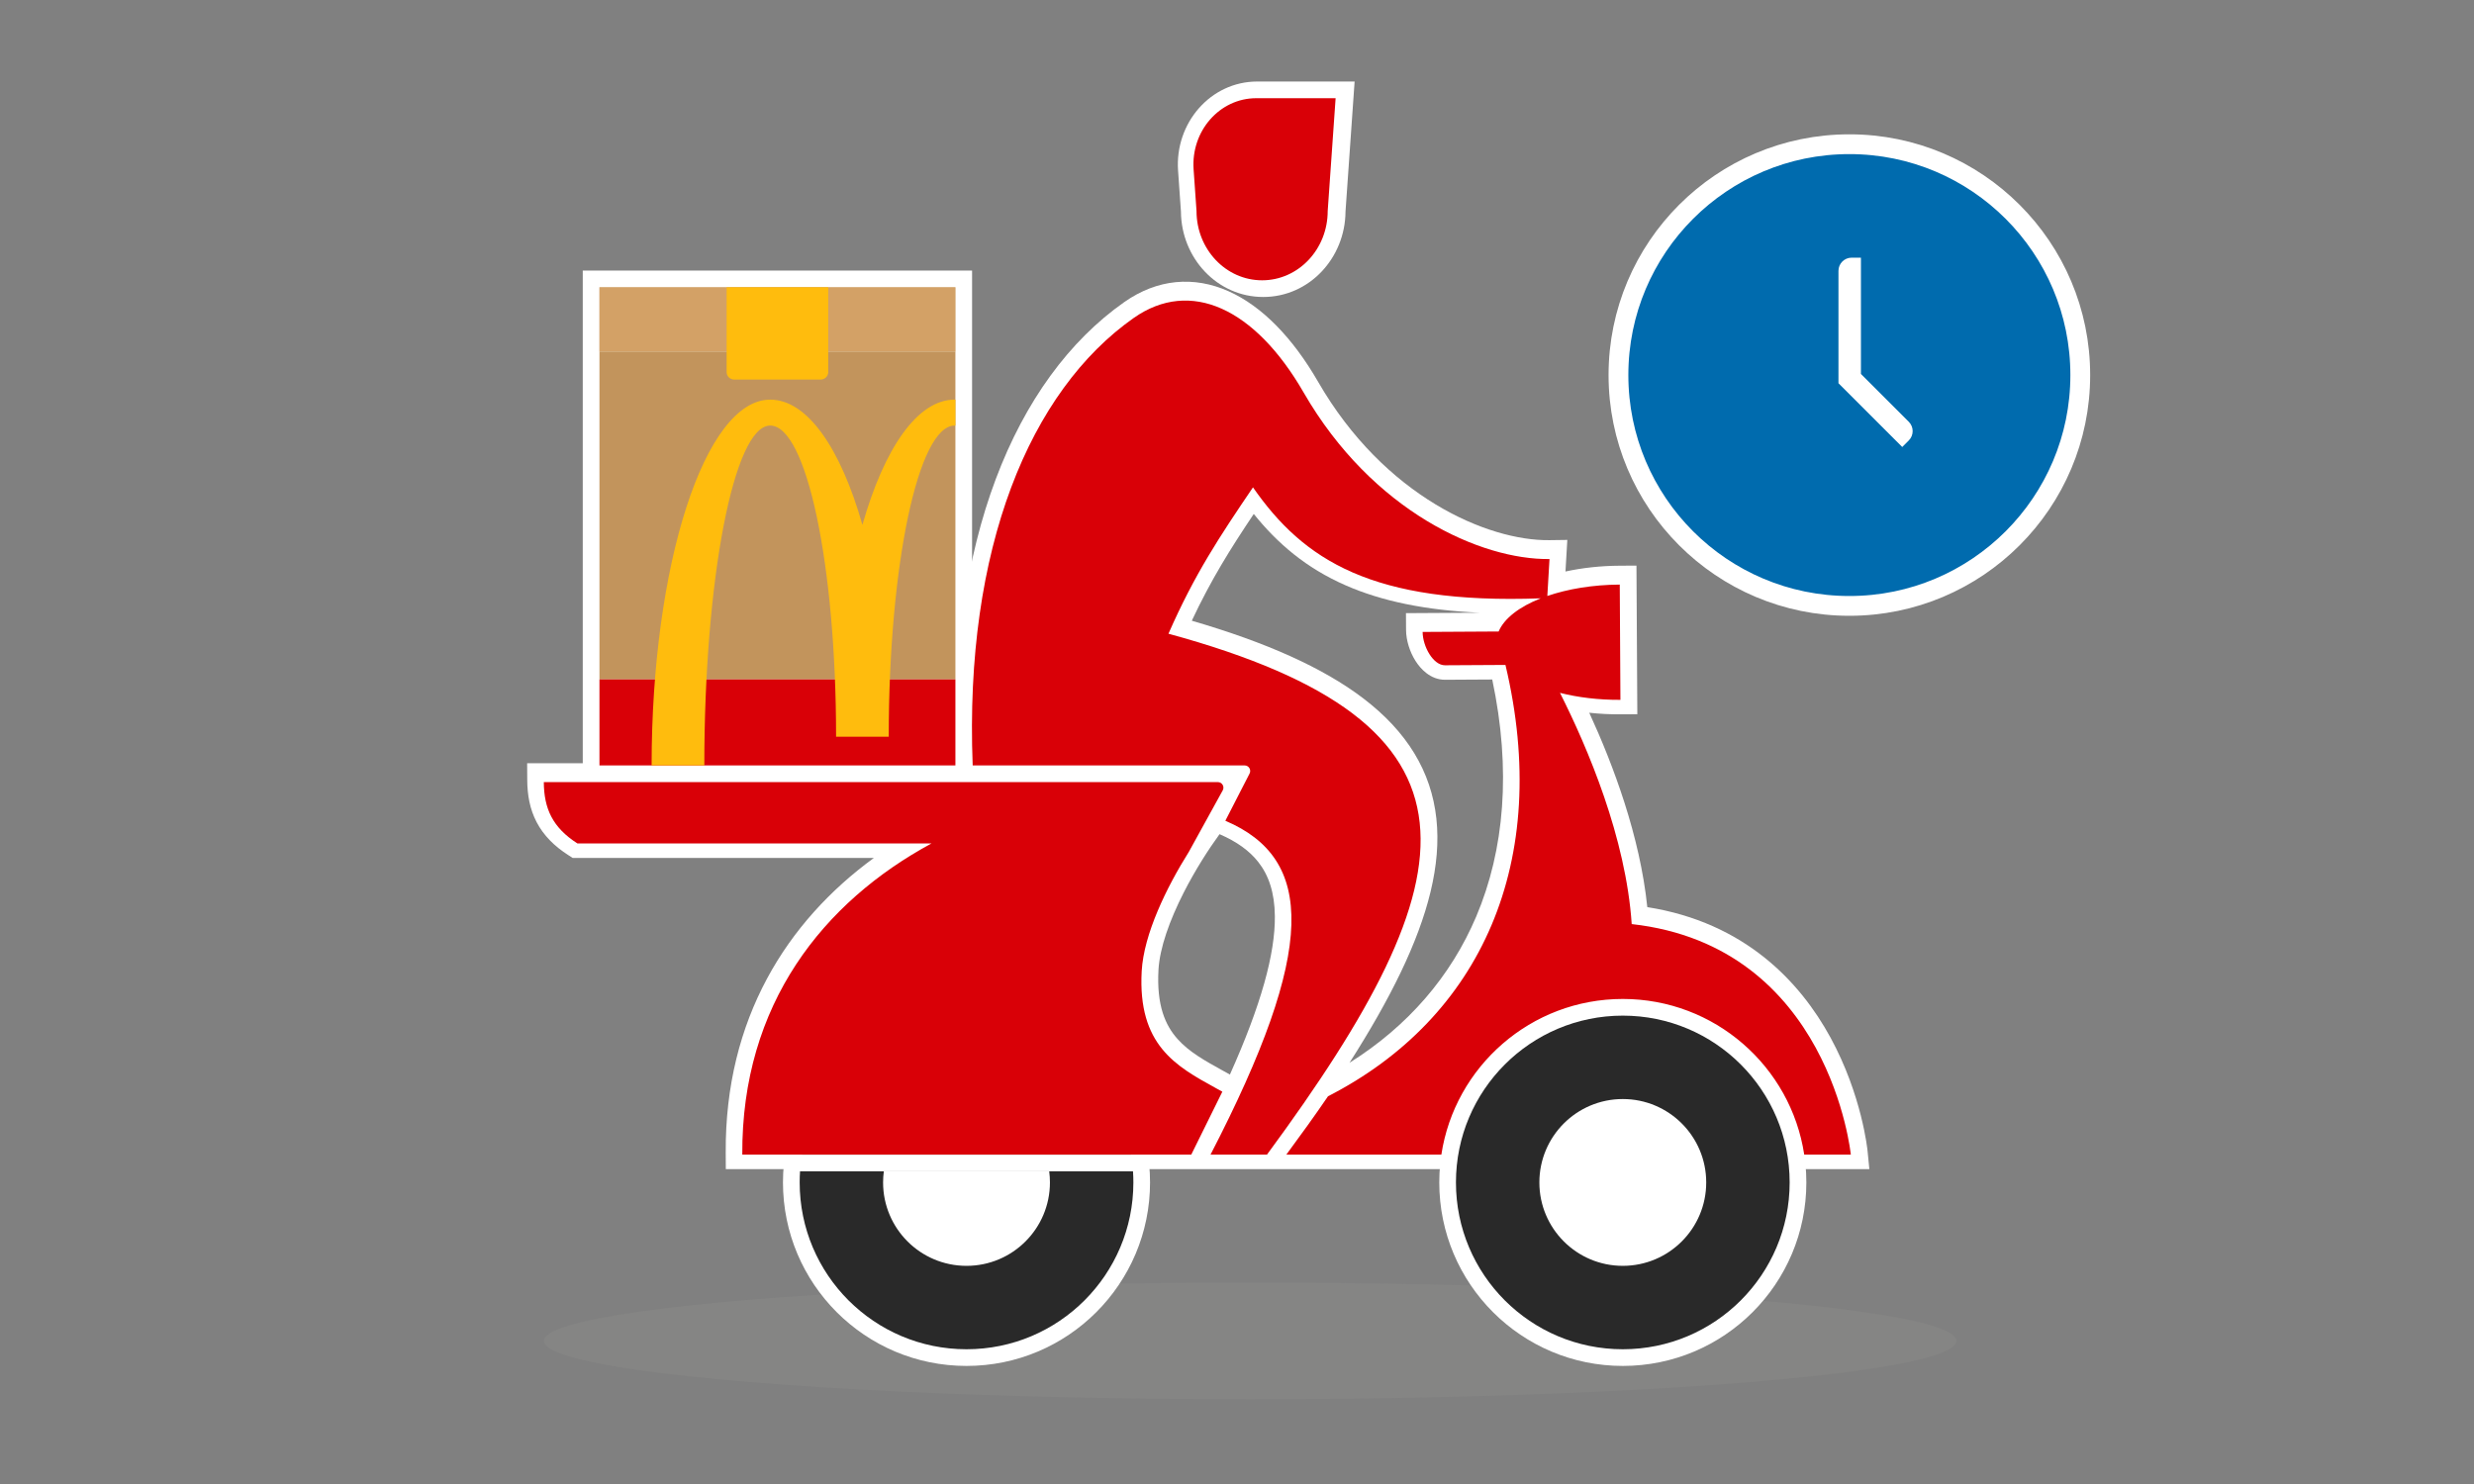 <svg width="375" height="225" viewBox="0 0 375 225" fill="none" xmlns="http://www.w3.org/2000/svg">
<rect x="0" y="0" width="375" height="225" fill="#808080" stroke="none"/>
<ellipse cx="189.494" cy="203.305" rx="107.065" ry="8.852" fill="#A0A09F" fill-opacity="0.15"/>
<path fill-rule="evenodd" clip-rule="evenodd" d="M147.344 41.022L147.344 118.58H88.332V41.022H147.344Z" fill="white"/>
<path fill-rule="evenodd" clip-rule="evenodd" d="M174.32 179.279C174.32 194.644 161.864 207.099 146.5 207.099C131.135 207.099 118.68 194.644 118.68 179.279C118.68 163.914 131.135 151.459 146.5 151.459C161.864 151.459 174.32 163.914 174.32 179.279Z" fill="white"/>
<path fill-rule="evenodd" clip-rule="evenodd" d="M273.8 179.279C273.8 194.644 261.345 207.099 245.98 207.099C230.616 207.099 218.16 194.644 218.16 179.279C218.16 163.914 230.616 151.459 245.98 151.459C261.345 151.459 273.8 163.914 273.8 179.279Z" fill="white"/>
<path fill-rule="evenodd" clip-rule="evenodd" d="M178.567 25.856C178.067 18.713 183.44 12.359 190.581 12.359H205.327L203.946 32.09C203.899 39.114 198.461 45.027 191.475 45.027C184.49 45.027 179.052 39.114 179.004 32.09L178.567 25.856Z" fill="white"/>
<path fill-rule="evenodd" clip-rule="evenodd" d="M175.597 147.05C175.3 152.444 176.632 155.44 178.459 157.499C180.236 159.501 182.604 160.809 185.471 162.392C185.783 162.565 186.101 162.74 186.425 162.921C191.177 152.326 193.294 144.569 193.239 138.906C193.204 135.302 192.288 132.681 190.718 130.686C189.395 129.006 187.48 127.607 184.855 126.474C183.131 128.837 181.132 131.974 179.426 135.324C177.308 139.484 175.783 143.697 175.597 147.05ZM179.347 177.257H110.016L110.002 174.742C109.885 154.468 119.264 139.714 132.463 130.075H86.801L86.178 129.676C83.995 128.281 82.381 126.645 81.338 124.648C80.3 122.662 79.93 120.514 79.917 118.262L79.902 115.718H144.922C143.638 82.36 153.741 57.522 170.404 45.808C175.428 42.275 180.973 41.813 186.237 44.165C191.347 46.449 195.98 51.276 199.803 57.903C209.829 75.283 225.501 82.023 234.851 81.897L237.569 81.861L237.288 86.65C239.822 86.098 242.606 85.787 245.521 85.77L248.049 85.756L248.179 108.29L245.649 108.304C244.016 108.314 242.425 108.23 240.894 108.064C244.548 116.01 248.586 126.796 249.692 137.536C264.467 139.872 272.836 148.845 277.452 157.297C279.851 161.692 281.25 165.958 282.051 169.119C282.452 170.704 282.706 172.021 282.86 172.952C282.937 173.418 282.99 173.788 283.024 174.048C283.041 174.178 283.053 174.28 283.061 174.353C283.065 174.389 283.068 174.418 283.071 174.44L283.074 174.466L283.074 174.475L283.075 174.478L283.148 175.219L283.075 174.481L283.35 177.26H189.986L189.987 177.258H179.346L179.347 177.257ZM204.552 161.136C213.385 155.595 219.909 148.051 223.764 138.952C228.035 128.87 229.096 116.72 226.187 103.023C225.23 103.028 224.219 103.034 223.262 103.039C221.376 103.05 219.699 103.06 219.057 103.064C216.814 103.076 215.303 101.392 214.545 100.188C213.701 98.849 213.134 97.126 213.124 95.493L213.11 92.964L224.324 92.899C215.964 92.525 209.386 91.115 204.015 88.77C197.994 86.141 193.639 82.402 190.042 77.924C186.489 83.229 183.581 87.868 180.648 94.112C191.924 97.394 200.521 101.234 206.6 105.853C213.263 110.915 216.945 116.956 217.721 124.115C218.483 131.143 216.405 138.906 212.318 147.429C210.252 151.735 207.642 156.299 204.552 161.136Z" fill="white"/>
<path d="M144.817 53.293H90.863V103.01H144.817V53.293Z" fill="#C2945C"/>
<path d="M144.817 103.01H90.863V116.05H144.817V103.01Z" fill="#D90007"/>
<path d="M144.818 60.593C144.802 60.593 144.716 60.592 144.7 60.592C139.054 60.592 134.016 67.997 130.722 79.579C127.428 67.997 122.389 60.592 116.743 60.592C106.817 60.592 98.769 85.654 98.769 116.052H106.759C106.759 87.826 111.23 64.523 116.743 64.523C122.257 64.523 126.729 85.646 126.729 111.7H134.714C134.714 85.646 139.186 64.523 144.7 64.523C144.716 64.523 144.802 64.526 144.818 64.526V60.593Z" fill="#FFBC0D"/>
<path d="M144.817 43.551H90.863V53.294H144.817V43.551Z" fill="#C2945C"/>
<path opacity="0.5" d="M144.817 43.551H90.863V53.294H144.817V43.551Z" fill="#E5AF71"/>
<path d="M124.386 57.55H111.297C110.659 57.55 110.141 57.04 110.141 56.412V43.551H125.542V56.412C125.542 57.04 125.024 57.55 124.386 57.55Z" fill="#FFBC0D"/>
<path fill-rule="evenodd" clip-rule="evenodd" d="M146.502 204.57C160.47 204.57 171.793 193.247 171.793 179.279C171.793 178.713 171.774 178.15 171.737 177.593H121.266C121.23 178.15 121.211 178.713 121.211 179.279C121.211 193.247 132.534 204.57 146.502 204.57ZM121.561 175.064C123.567 163.103 133.97 153.988 146.502 153.988C159.033 153.988 169.436 163.103 171.443 175.064H121.561Z" fill="#292929"/>
<path fill-rule="evenodd" clip-rule="evenodd" d="M146.501 191.924C153.485 191.924 159.146 186.262 159.146 179.278C159.146 178.707 159.108 178.144 159.035 177.592H133.967C133.893 178.144 133.855 178.707 133.855 179.278C133.855 186.262 139.517 191.924 146.501 191.924ZM134.575 175.063C136.311 170.152 140.995 166.633 146.501 166.633C152.007 166.633 156.691 170.152 158.427 175.063H134.575Z" fill="white"/>
<circle cx="245.978" cy="179.279" r="25.291" fill="#292929"/>
<circle cx="245.977" cy="179.278" r="12.645" fill="white"/>
<path fill-rule="evenodd" clip-rule="evenodd" d="M190.411 14.889C184.879 14.889 180.513 19.854 180.921 25.68L181.364 31.997C181.364 37.797 185.815 42.498 191.305 42.498C196.797 42.498 201.248 37.797 201.248 31.997L202.446 14.889H190.411ZM245.977 151.459C232.046 151.459 220.506 161.7 218.475 175.064H194.974C197.343 171.85 199.252 169.205 201.297 166.213C224.427 154.375 235.281 130.675 228.191 100.816C226.772 100.824 224.933 100.835 223.256 100.844C221.36 100.855 219.67 100.864 219.026 100.868C217.243 100.878 215.65 98.025 215.637 95.812L227.156 95.745C228.005 93.746 230.313 91.986 233.542 90.716C207.962 91.658 197.578 84.903 189.922 73.891C184.893 81.31 181.097 87.004 177.111 96.082C227.346 109.759 223.444 132.451 192.041 175.063H183.486C199.644 143.831 199.26 130.207 185.733 124.44L189.407 117.28C189.695 116.719 189.287 116.052 188.657 116.052H147.436C146.144 83.092 156.148 59.243 171.842 48.21C180.445 42.161 190.244 46.758 197.595 59.5C208.023 77.577 224.496 84.899 234.868 84.76L234.539 90.36C237.624 89.301 241.41 88.657 245.518 88.633L245.618 106.109C242.292 106.128 239.172 105.739 236.458 105.05C240.678 113.424 246.454 127.026 247.328 140.106C277.41 143.461 280.542 175.064 280.542 175.064H273.48C271.449 161.7 259.909 151.459 245.977 151.459ZM146.5 118.581L82.43 118.581C82.453 122.554 83.73 125.454 87.524 127.879H141.194C124.83 136.735 112.382 152.21 112.514 175.061H119.743L130.887 175.064L159.334 175.061H170.476H180.568L185.279 165.52C184.928 165.324 184.576 165.13 184.224 164.937L184.22 164.934C178.247 161.647 172.437 158.45 173.055 147.244C173.366 141.634 176.81 134.548 180.227 129.115L180.221 129.119L185.338 119.831C185.647 119.269 185.241 118.581 184.599 118.581H146.5Z" fill="#D90007"/>
<circle cx="280.32" cy="56.865" r="35" fill="#006BAE" stroke="white" stroke-width="3"/>
<path fill-rule="evenodd" clip-rule="evenodd" d="M278.668 41.066C278.668 39.962 279.563 39.066 280.668 39.066H282.073V56.696L289.328 63.951C290.109 64.732 290.109 65.998 289.328 66.779L288.334 67.773L278.668 58.106V41.066Z" fill="white"/>
</svg>
